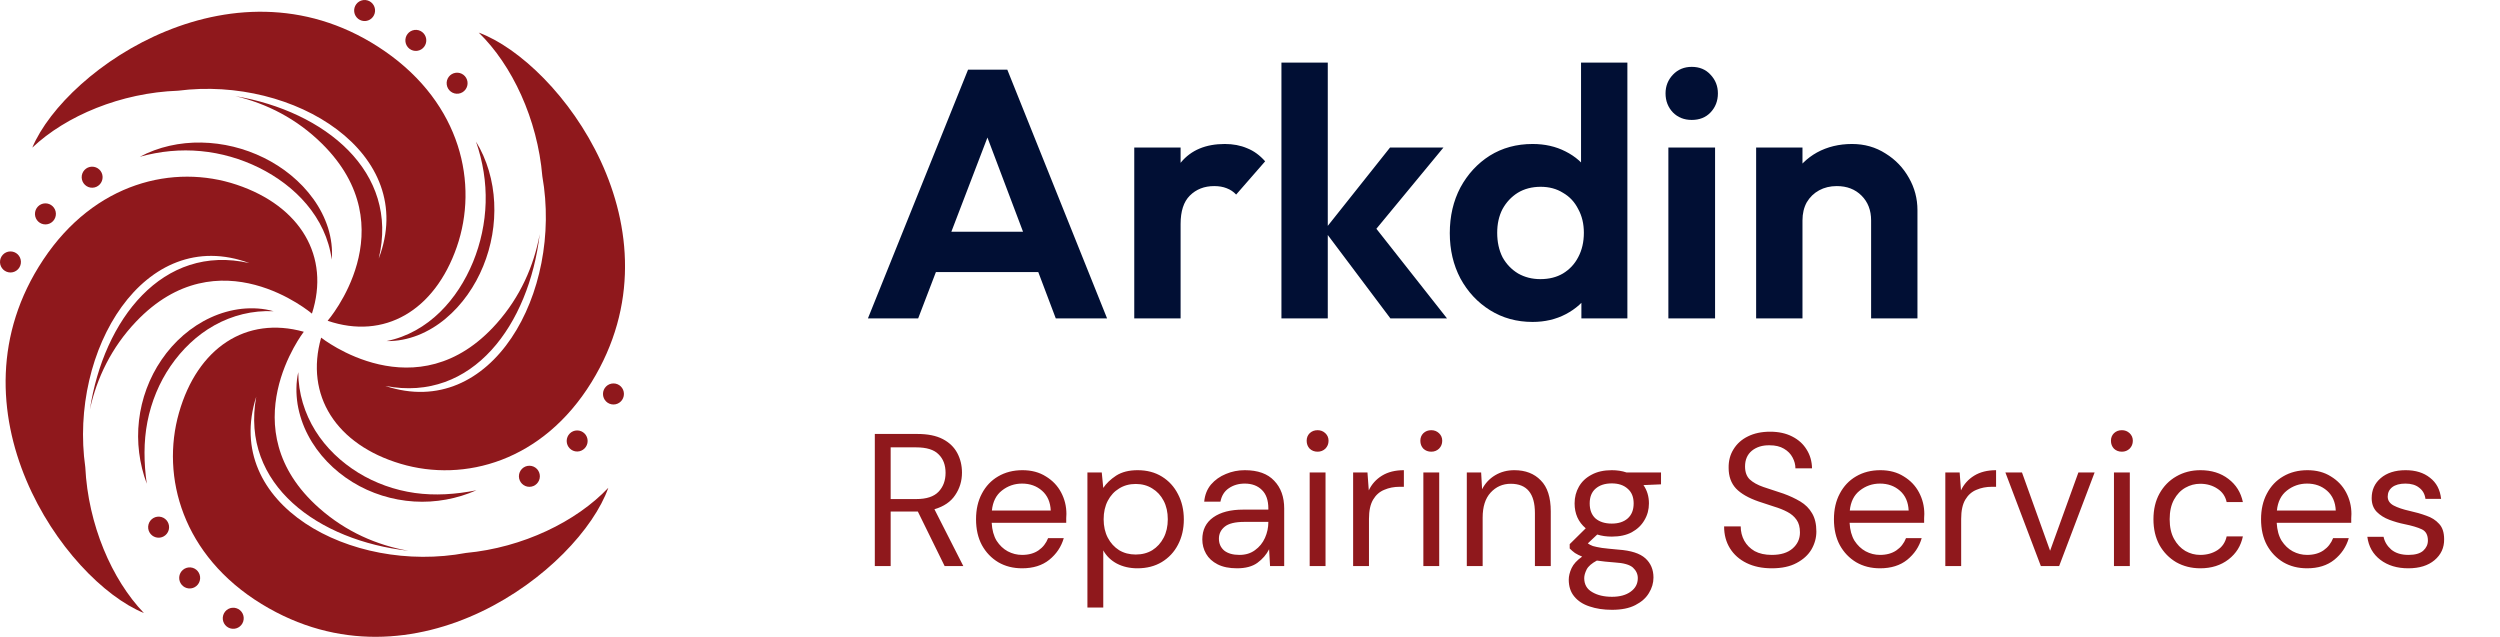 <svg width="212" height="54" viewBox="0 0 212 54" fill="none" xmlns="http://www.w3.org/2000/svg">
<g clip-path="url(#clip0_6078_2270)">
<path d="M11.855 13.296C13.43 12.452 15.26 12.055 17.079 12.089C18.902 12.121 20.724 12.566 22.369 13.378C24.015 14.187 25.494 15.375 26.573 16.874C27.114 17.622 27.538 18.452 27.818 19.324C28.087 20.2 28.213 21.117 28.129 22.014C27.897 20.231 27.103 18.632 26.001 17.325C24.896 16.012 23.488 14.98 21.958 14.219C20.423 13.463 18.751 12.977 17.037 12.816C15.323 12.651 13.572 12.816 11.855 13.296Z" fill="#8f181c"/>
<path d="M12.446 41.02C11.818 39.342 11.573 37.482 11.787 35.652C11.998 33.825 12.652 32.032 13.704 30.502C14.748 28.971 16.188 27.696 17.87 26.926C18.709 26.539 19.605 26.287 20.513 26.186C21.42 26.094 22.34 26.147 23.202 26.393C21.415 26.303 19.69 26.749 18.195 27.579C16.694 28.412 15.436 29.629 14.468 31.035C13.501 32.446 12.833 34.064 12.501 35.766C12.169 37.469 12.195 39.243 12.446 41.02Z" fill="#8f181c"/>
<path d="M40.365 12.01C41.304 13.535 41.821 15.344 41.908 17.174C41.998 19.004 41.676 20.863 40.977 22.568C40.281 24.271 39.202 25.836 37.786 27.019C37.082 27.61 36.286 28.093 35.437 28.43C34.585 28.759 33.683 28.944 32.789 28.921C34.543 28.57 36.075 27.669 37.301 26.475C38.53 25.279 39.461 23.799 40.115 22.213C40.764 20.624 41.133 18.914 41.183 17.182C41.233 15.45 40.953 13.702 40.365 12.01Z" fill="#8f181c"/>
<path d="M40.403 41.575C38.768 42.296 36.938 42.643 35.108 42.527C33.283 42.413 31.466 41.853 29.889 40.88C28.314 39.911 26.97 38.538 26.113 36.888C25.683 36.068 25.385 35.18 25.234 34.273C25.095 33.366 25.097 32.438 25.292 31.56C25.298 33.361 25.836 35.066 26.74 36.525C27.647 37.986 28.924 39.185 30.371 40.081C31.824 40.975 33.467 41.561 35.173 41.803C36.89 42.044 38.652 41.925 40.403 41.575Z" fill="#8f181c"/>
<path d="M45.99 14.948C47.728 24.785 41.71 35.731 32.675 32.729C40.099 34.156 44.861 27.504 45.769 19.855C45.273 22.555 44.12 25.17 42.121 27.424C35.336 35.079 27.233 28.631 27.233 28.631C25.838 33.538 28.512 37.705 33.976 39.33C39.371 40.938 46.027 39.121 50.159 32.413C58.15 19.441 47.469 5.305 40.595 2.764C43.424 5.509 45.581 10.1 45.99 14.948Z" fill="#8f181c"/>
<path d="M51.586 41.365C48.878 44.232 44.331 46.439 39.516 46.889C29.748 48.717 18.818 42.752 21.729 33.641C20.371 41.118 27.022 45.855 34.635 46.706C31.945 46.229 29.337 45.091 27.08 43.099C19.414 36.336 25.761 28.133 25.761 28.133C20.872 26.769 16.75 29.491 15.179 34.999C13.625 40.439 15.485 47.118 22.185 51.221C35.144 59.154 49.115 48.298 51.586 41.365Z" fill="#8f181c"/>
<path d="M7.233 39.62C5.832 29.727 12.225 18.999 21.149 22.312C13.781 20.63 8.791 27.11 7.623 34.724C8.211 32.043 9.453 29.47 11.528 27.285C18.572 19.869 26.452 26.595 26.452 26.595C28.013 21.741 25.487 17.485 20.081 15.668C14.743 13.875 8.029 15.461 3.67 22.02C-4.766 34.708 5.424 49.208 12.204 51.985C9.472 49.142 7.473 44.479 7.233 39.62Z" fill="#8f181c"/>
<path d="M32.115 21.929C33.89 14.543 27.519 9.434 19.964 8.153C22.622 8.782 25.164 10.068 27.305 12.185C34.578 19.372 27.783 27.202 27.783 27.202C32.587 28.841 36.854 26.356 38.734 20.948C40.591 15.606 39.109 8.832 32.648 4.355C20.154 -4.307 5.594 5.737 2.738 12.519C5.602 9.811 10.267 7.864 15.101 7.692C24.956 6.422 35.533 12.999 32.115 21.929Z" fill="#8f181c"/>
<path d="M45.781 40.389C45.781 40.882 45.383 41.283 44.893 41.283C44.402 41.283 44.004 40.882 44.004 40.389C44.004 39.896 44.402 39.495 44.893 39.495C45.386 39.495 45.781 39.896 45.781 40.389Z" fill="#8f181c"/>
<path d="M49.832 37.395C49.832 37.888 49.434 38.289 48.943 38.289C48.453 38.289 48.055 37.888 48.055 37.395C48.055 36.901 48.453 36.501 48.943 36.501C49.434 36.501 49.832 36.901 49.832 37.395Z" fill="#8f181c"/>
<path d="M52.91 33.408C52.91 33.902 52.512 34.302 52.022 34.302C51.531 34.302 51.133 33.902 51.133 33.408C51.133 32.915 51.531 32.515 52.022 32.515C52.515 32.515 52.91 32.913 52.91 33.408Z" fill="#8f181c"/>
<path d="M14.308 44.94C14.437 44.463 14.158 43.972 13.685 43.842C13.211 43.712 12.723 43.993 12.594 44.469C12.464 44.945 12.743 45.437 13.217 45.566C13.69 45.697 14.179 45.416 14.308 44.94Z" fill="#8f181c"/>
<path d="M16.011 49.9C15.523 49.86 15.159 49.427 15.198 48.934C15.238 48.443 15.668 48.077 16.158 48.117C16.646 48.157 17.01 48.589 16.97 49.083C16.928 49.576 16.498 49.942 16.011 49.9Z" fill="#8f181c"/>
<path d="M20.628 52.692C20.773 52.221 20.51 51.72 20.041 51.575C19.572 51.429 19.075 51.694 18.93 52.165C18.785 52.637 19.048 53.138 19.517 53.283C19.986 53.429 20.484 53.164 20.628 52.692Z" fill="#8f181c"/>
<path d="M6.926 15.052C6.913 14.559 7.298 14.147 7.788 14.134C8.279 14.121 8.688 14.508 8.701 15.001C8.714 15.495 8.329 15.906 7.839 15.919C7.351 15.935 6.942 15.545 6.926 15.052Z" fill="#8f181c"/>
<path d="M2.965 18.163C2.952 17.67 3.337 17.259 3.828 17.245C4.318 17.232 4.727 17.619 4.74 18.113C4.753 18.606 4.368 19.017 3.878 19.03C3.387 19.046 2.978 18.657 2.965 18.163Z" fill="#8f181c"/>
<path d="M0 22.239C-0.013 21.746 0.372 21.335 0.863 21.322C1.353 21.308 1.762 21.696 1.775 22.189C1.788 22.682 1.403 23.093 0.913 23.107C0.425 23.12 0.014 22.733 0 22.239Z" fill="#8f181c"/>
<path d="M38.643 6.172C39.129 6.106 39.577 6.448 39.643 6.936C39.709 7.424 39.368 7.875 38.883 7.941C38.398 8.008 37.95 7.665 37.884 7.177C37.815 6.689 38.155 6.239 38.643 6.172Z" fill="#8f181c"/>
<path d="M35.143 2.541C35.628 2.475 36.076 2.817 36.142 3.305C36.208 3.793 35.868 4.244 35.383 4.31C34.897 4.377 34.449 4.035 34.383 3.547C34.317 3.059 34.657 2.608 35.143 2.541Z" fill="#8f181c"/>
<path d="M30.799 0.008C31.284 -0.058 31.732 0.284 31.798 0.772C31.864 1.26 31.524 1.711 31.039 1.777C30.554 1.844 30.105 1.501 30.039 1.013C29.974 0.525 30.314 0.075 30.799 0.008Z" fill="#8f181c"/>
</g>
<path d="M73.6 27L82.09 5.91H85.42L93.88 27H89.53L82.99 9.69H84.49L77.86 27H73.6ZM78.1 23.07V19.65H89.44V23.07H78.1ZM96.185 27V12.51H100.115V27H96.185ZM100.115 18.99L98.585 17.97C98.765 16.19 99.285 14.79 100.145 13.77C101.005 12.73 102.245 12.21 103.865 12.21C104.565 12.21 105.195 12.33 105.755 12.57C106.315 12.79 106.825 13.16 107.285 13.68L104.825 16.5C104.605 16.26 104.335 16.08 104.015 15.96C103.715 15.84 103.365 15.78 102.965 15.78C102.125 15.78 101.435 16.05 100.895 16.59C100.375 17.11 100.115 17.91 100.115 18.99ZM117.906 27L112.296 19.53L117.876 12.51H122.406L115.866 20.43L116.016 18.51L122.706 27H117.906ZM108.666 27V5.31H112.596V27H108.666ZM129.962 27.3C128.622 27.3 127.422 26.97 126.362 26.31C125.302 25.65 124.462 24.75 123.842 23.61C123.242 22.47 122.942 21.19 122.942 19.77C122.942 18.33 123.242 17.04 123.842 15.9C124.462 14.76 125.292 13.86 126.332 13.2C127.392 12.54 128.602 12.21 129.962 12.21C131.002 12.21 131.932 12.42 132.752 12.84C133.592 13.26 134.262 13.85 134.762 14.61C135.282 15.35 135.562 16.19 135.602 17.13V22.29C135.562 23.23 135.292 24.08 134.792 24.84C134.292 25.6 133.622 26.2 132.782 26.64C131.942 27.08 131.002 27.3 129.962 27.3ZM130.622 23.67C131.362 23.67 132.002 23.51 132.542 23.19C133.102 22.85 133.532 22.39 133.832 21.81C134.152 21.21 134.312 20.52 134.312 19.74C134.312 18.98 134.152 18.31 133.832 17.73C133.532 17.13 133.102 16.67 132.542 16.35C132.002 16.01 131.372 15.84 130.652 15.84C129.912 15.84 129.262 16.01 128.702 16.35C128.162 16.69 127.732 17.15 127.412 17.73C127.112 18.31 126.962 18.98 126.962 19.74C126.962 20.52 127.112 21.21 127.412 21.81C127.732 22.39 128.172 22.85 128.732 23.19C129.292 23.51 129.922 23.67 130.622 23.67ZM138.002 27H134.102V23.1L134.732 19.56L134.072 16.08V5.31H138.002V27ZM141.478 27V12.51H145.438V27H141.478ZM143.458 10.17C142.818 10.17 142.288 9.96 141.868 9.54C141.448 9.1 141.238 8.56 141.238 7.92C141.238 7.3 141.448 6.77 141.868 6.33C142.288 5.89 142.818 5.67 143.458 5.67C144.118 5.67 144.648 5.89 145.048 6.33C145.468 6.77 145.678 7.3 145.678 7.92C145.678 8.56 145.468 9.1 145.048 9.54C144.648 9.96 144.118 10.17 143.458 10.17ZM158.67 27V18.69C158.67 17.83 158.4 17.13 157.86 16.59C157.32 16.05 156.62 15.78 155.76 15.78C155.2 15.78 154.7 15.9 154.26 16.14C153.82 16.38 153.47 16.72 153.21 17.16C152.97 17.6 152.85 18.11 152.85 18.69L151.32 17.91C151.32 16.77 151.56 15.78 152.04 14.94C152.54 14.08 153.22 13.41 154.08 12.93C154.96 12.45 155.95 12.21 157.05 12.21C158.11 12.21 159.06 12.48 159.9 13.02C160.74 13.54 161.4 14.23 161.88 15.09C162.36 15.93 162.6 16.84 162.6 17.82V27H158.67ZM148.92 27V12.51H152.85V27H148.92Z" fill="#010F34"/>
<path d="M74.184 48V36.8H77.8C78.675 36.8 79.389 36.944 79.944 37.232C80.499 37.52 80.909 37.915 81.176 38.416C81.443 38.917 81.576 39.472 81.576 40.08C81.576 40.784 81.384 41.419 81 41.984C80.627 42.549 80.04 42.949 79.24 43.184L81.688 48H80.104L77.832 43.376H77.736H75.528V48H74.184ZM75.528 42.32H77.704C78.568 42.32 79.197 42.112 79.592 41.696C79.987 41.28 80.184 40.747 80.184 40.096C80.184 39.435 79.987 38.912 79.592 38.528C79.208 38.133 78.573 37.936 77.688 37.936H75.528V42.32ZM86.672 48.192C85.915 48.192 85.243 48.021 84.656 47.68C84.069 47.328 83.605 46.843 83.264 46.224C82.933 45.605 82.768 44.875 82.768 44.032C82.768 43.2 82.933 42.475 83.264 41.856C83.595 41.227 84.053 40.741 84.64 40.4C85.237 40.048 85.925 39.872 86.704 39.872C87.472 39.872 88.133 40.048 88.688 40.4C89.253 40.741 89.685 41.195 89.984 41.76C90.283 42.325 90.432 42.933 90.432 43.584C90.432 43.701 90.427 43.819 90.416 43.936C90.416 44.053 90.416 44.187 90.416 44.336H84.096C84.128 44.944 84.267 45.451 84.512 45.856C84.768 46.251 85.083 46.549 85.456 46.752C85.84 46.955 86.245 47.056 86.672 47.056C87.227 47.056 87.691 46.928 88.064 46.672C88.437 46.416 88.709 46.069 88.88 45.632H90.208C89.995 46.368 89.584 46.981 88.976 47.472C88.379 47.952 87.611 48.192 86.672 48.192ZM86.672 41.008C86.032 41.008 85.461 41.205 84.96 41.6C84.469 41.984 84.187 42.549 84.112 43.296H89.104C89.072 42.581 88.827 42.021 88.368 41.616C87.909 41.211 87.344 41.008 86.672 41.008ZM92.213 51.52V40.064H93.429L93.557 41.376C93.813 40.992 94.176 40.645 94.645 40.336C95.125 40.027 95.733 39.872 96.469 39.872C97.259 39.872 97.947 40.053 98.533 40.416C99.12 40.779 99.573 41.275 99.893 41.904C100.224 42.533 100.389 43.248 100.389 44.048C100.389 44.848 100.224 45.563 99.893 46.192C99.573 46.811 99.115 47.301 98.517 47.664C97.931 48.016 97.243 48.192 96.453 48.192C95.803 48.192 95.221 48.059 94.709 47.792C94.208 47.525 93.824 47.152 93.557 46.672V51.52H92.213ZM96.309 47.024C96.843 47.024 97.312 46.901 97.717 46.656C98.123 46.4 98.443 46.048 98.677 45.6C98.912 45.152 99.029 44.629 99.029 44.032C99.029 43.435 98.912 42.912 98.677 42.464C98.443 42.016 98.123 41.669 97.717 41.424C97.312 41.168 96.843 41.04 96.309 41.04C95.776 41.04 95.307 41.168 94.901 41.424C94.496 41.669 94.176 42.016 93.941 42.464C93.707 42.912 93.589 43.435 93.589 44.032C93.589 44.629 93.707 45.152 93.941 45.6C94.176 46.048 94.496 46.4 94.901 46.656C95.307 46.901 95.776 47.024 96.309 47.024ZM104.9 48.192C104.239 48.192 103.69 48.08 103.252 47.856C102.815 47.632 102.49 47.333 102.276 46.96C102.063 46.587 101.956 46.181 101.956 45.744C101.956 44.933 102.266 44.309 102.884 43.872C103.503 43.435 104.346 43.216 105.412 43.216H107.556V43.12C107.556 42.427 107.375 41.904 107.012 41.552C106.65 41.189 106.164 41.008 105.556 41.008C105.034 41.008 104.58 41.141 104.196 41.408C103.823 41.664 103.588 42.043 103.492 42.544H102.116C102.17 41.968 102.362 41.483 102.692 41.088C103.034 40.693 103.455 40.395 103.956 40.192C104.458 39.979 104.991 39.872 105.556 39.872C106.666 39.872 107.498 40.171 108.052 40.768C108.618 41.355 108.9 42.139 108.9 43.12V48H107.7L107.62 46.576C107.396 47.024 107.066 47.408 106.628 47.728C106.202 48.037 105.626 48.192 104.9 48.192ZM105.108 47.056C105.62 47.056 106.058 46.923 106.42 46.656C106.794 46.389 107.076 46.043 107.268 45.616C107.46 45.189 107.556 44.741 107.556 44.272V44.256H105.524C104.735 44.256 104.175 44.395 103.844 44.672C103.524 44.939 103.364 45.275 103.364 45.68C103.364 46.096 103.514 46.432 103.812 46.688C104.122 46.933 104.554 47.056 105.108 47.056ZM111.733 38.304C111.466 38.304 111.242 38.219 111.061 38.048C110.89 37.867 110.805 37.643 110.805 37.376C110.805 37.12 110.89 36.907 111.061 36.736C111.242 36.565 111.466 36.48 111.733 36.48C111.989 36.48 112.207 36.565 112.389 36.736C112.57 36.907 112.661 37.12 112.661 37.376C112.661 37.643 112.57 37.867 112.389 38.048C112.207 38.219 111.989 38.304 111.733 38.304ZM111.061 48V40.064H112.405V48H111.061ZM114.745 48V40.064H115.961L116.073 41.584C116.318 41.061 116.691 40.645 117.193 40.336C117.694 40.027 118.313 39.872 119.049 39.872V41.28H118.681C118.211 41.28 117.779 41.365 117.385 41.536C116.99 41.696 116.675 41.973 116.441 42.368C116.206 42.763 116.089 43.307 116.089 44V48H114.745ZM121.373 38.304C121.106 38.304 120.882 38.219 120.701 38.048C120.53 37.867 120.445 37.643 120.445 37.376C120.445 37.12 120.53 36.907 120.701 36.736C120.882 36.565 121.106 36.48 121.373 36.48C121.629 36.48 121.848 36.565 122.029 36.736C122.21 36.907 122.301 37.12 122.301 37.376C122.301 37.643 122.21 37.867 122.029 38.048C121.848 38.219 121.629 38.304 121.373 38.304ZM120.701 48V40.064H122.045V48H120.701ZM124.385 48V40.064H125.601L125.681 41.488C125.937 40.987 126.305 40.592 126.785 40.304C127.265 40.016 127.809 39.872 128.417 39.872C129.356 39.872 130.103 40.16 130.657 40.736C131.223 41.301 131.505 42.176 131.505 43.36V48H130.161V43.504C130.161 41.851 129.479 41.024 128.113 41.024C127.431 41.024 126.86 41.275 126.401 41.776C125.953 42.267 125.729 42.971 125.729 43.888V48H124.385ZM136.678 45.504C136.23 45.504 135.819 45.445 135.446 45.328L134.646 46.08C134.763 46.165 134.907 46.24 135.078 46.304C135.259 46.357 135.515 46.411 135.846 46.464C136.176 46.507 136.64 46.555 137.238 46.608C138.304 46.683 139.067 46.928 139.526 47.344C139.984 47.76 140.214 48.304 140.214 48.976C140.214 49.435 140.086 49.872 139.83 50.288C139.584 50.704 139.2 51.045 138.678 51.312C138.166 51.579 137.504 51.712 136.694 51.712C135.979 51.712 135.344 51.616 134.789 51.424C134.235 51.243 133.803 50.96 133.493 50.576C133.184 50.203 133.03 49.728 133.03 49.152C133.03 48.853 133.11 48.528 133.27 48.176C133.43 47.835 133.728 47.509 134.166 47.2C133.931 47.104 133.728 47.003 133.558 46.896C133.398 46.779 133.248 46.651 133.11 46.512V46.144L134.47 44.8C133.84 44.267 133.526 43.563 133.526 42.688C133.526 42.165 133.648 41.691 133.894 41.264C134.139 40.837 134.496 40.501 134.966 40.256C135.435 40 136.006 39.872 136.678 39.872C137.136 39.872 137.552 39.936 137.926 40.064H140.854V41.072L139.366 41.136C139.675 41.584 139.83 42.101 139.83 42.688C139.83 43.211 139.702 43.685 139.446 44.112C139.2 44.539 138.843 44.88 138.374 45.136C137.915 45.381 137.35 45.504 136.678 45.504ZM136.678 44.4C137.243 44.4 137.691 44.256 138.022 43.968C138.363 43.669 138.534 43.243 138.534 42.688C138.534 42.144 138.363 41.728 138.022 41.44C137.691 41.141 137.243 40.992 136.678 40.992C136.102 40.992 135.643 41.141 135.302 41.44C134.971 41.728 134.806 42.144 134.806 42.688C134.806 43.243 134.971 43.669 135.302 43.968C135.643 44.256 136.102 44.4 136.678 44.4ZM134.342 49.024C134.342 49.557 134.566 49.952 135.014 50.208C135.462 50.475 136.022 50.608 136.694 50.608C137.355 50.608 137.883 50.464 138.278 50.176C138.683 49.888 138.886 49.504 138.886 49.024C138.886 48.683 138.747 48.384 138.47 48.128C138.192 47.883 137.68 47.739 136.934 47.696C136.347 47.653 135.84 47.6 135.414 47.536C134.976 47.771 134.688 48.021 134.549 48.288C134.411 48.565 134.342 48.811 134.342 49.024ZM150.252 48.192C149.431 48.192 148.716 48.043 148.108 47.744C147.5 47.445 147.031 47.029 146.7 46.496C146.369 45.963 146.204 45.344 146.204 44.64H147.612C147.612 45.077 147.713 45.483 147.916 45.856C148.119 46.219 148.412 46.512 148.796 46.736C149.191 46.949 149.676 47.056 150.252 47.056C151.009 47.056 151.596 46.875 152.012 46.512C152.428 46.149 152.636 45.696 152.636 45.152C152.636 44.704 152.54 44.347 152.348 44.08C152.156 43.803 151.895 43.579 151.564 43.408C151.244 43.237 150.871 43.088 150.444 42.96C150.028 42.832 149.591 42.688 149.132 42.528C148.268 42.229 147.628 41.861 147.212 41.424C146.796 40.976 146.588 40.395 146.588 39.68C146.577 39.083 146.716 38.555 147.004 38.096C147.292 37.627 147.697 37.264 148.22 37.008C148.753 36.741 149.383 36.608 150.108 36.608C150.823 36.608 151.441 36.741 151.964 37.008C152.497 37.275 152.908 37.643 153.196 38.112C153.495 38.581 153.649 39.115 153.66 39.712H152.252C152.252 39.403 152.172 39.099 152.012 38.8C151.852 38.491 151.607 38.24 151.276 38.048C150.956 37.856 150.551 37.76 150.06 37.76C149.452 37.749 148.951 37.904 148.556 38.224C148.172 38.544 147.98 38.987 147.98 39.552C147.98 40.032 148.113 40.4 148.38 40.656C148.657 40.912 149.041 41.125 149.532 41.296C150.023 41.456 150.588 41.643 151.228 41.856C151.761 42.048 152.241 42.272 152.668 42.528C153.095 42.784 153.425 43.115 153.66 43.52C153.905 43.925 154.028 44.443 154.028 45.072C154.028 45.605 153.889 46.112 153.612 46.592C153.335 47.061 152.913 47.445 152.348 47.744C151.793 48.043 151.095 48.192 150.252 48.192ZM159.422 48.192C158.665 48.192 157.993 48.021 157.406 47.68C156.819 47.328 156.355 46.843 156.014 46.224C155.683 45.605 155.518 44.875 155.518 44.032C155.518 43.2 155.683 42.475 156.014 41.856C156.345 41.227 156.803 40.741 157.39 40.4C157.987 40.048 158.675 39.872 159.454 39.872C160.222 39.872 160.883 40.048 161.438 40.4C162.003 40.741 162.435 41.195 162.734 41.76C163.033 42.325 163.182 42.933 163.182 43.584C163.182 43.701 163.177 43.819 163.166 43.936C163.166 44.053 163.166 44.187 163.166 44.336H156.846C156.878 44.944 157.017 45.451 157.262 45.856C157.518 46.251 157.833 46.549 158.206 46.752C158.59 46.955 158.995 47.056 159.422 47.056C159.977 47.056 160.441 46.928 160.814 46.672C161.187 46.416 161.459 46.069 161.63 45.632H162.958C162.745 46.368 162.334 46.981 161.726 47.472C161.129 47.952 160.361 48.192 159.422 48.192ZM159.422 41.008C158.782 41.008 158.211 41.205 157.71 41.6C157.219 41.984 156.937 42.549 156.862 43.296H161.854C161.822 42.581 161.577 42.021 161.118 41.616C160.659 41.211 160.094 41.008 159.422 41.008ZM164.963 48V40.064H166.179L166.291 41.584C166.537 41.061 166.91 40.645 167.411 40.336C167.913 40.027 168.531 39.872 169.267 39.872V41.28H168.899C168.43 41.28 167.998 41.365 167.603 41.536C167.209 41.696 166.894 41.973 166.659 42.368C166.425 42.763 166.307 43.307 166.307 44V48H164.963ZM173.064 48L170.056 40.064H171.464L173.848 46.704L176.248 40.064H177.624L174.616 48H173.064ZM179.936 38.304C179.669 38.304 179.445 38.219 179.264 38.048C179.093 37.867 179.008 37.643 179.008 37.376C179.008 37.12 179.093 36.907 179.264 36.736C179.445 36.565 179.669 36.48 179.936 36.48C180.192 36.48 180.41 36.565 180.592 36.736C180.773 36.907 180.864 37.12 180.864 37.376C180.864 37.643 180.773 37.867 180.592 38.048C180.41 38.219 180.192 38.304 179.936 38.304ZM179.264 48V40.064H180.608V48H179.264ZM186.596 48.192C185.838 48.192 185.156 48.021 184.548 47.68C183.95 47.328 183.476 46.843 183.124 46.224C182.782 45.595 182.612 44.864 182.612 44.032C182.612 43.2 182.782 42.475 183.124 41.856C183.476 41.227 183.95 40.741 184.548 40.4C185.156 40.048 185.838 39.872 186.596 39.872C187.534 39.872 188.324 40.117 188.964 40.608C189.614 41.099 190.025 41.755 190.196 42.576H188.82C188.713 42.085 188.452 41.707 188.036 41.44C187.62 41.163 187.134 41.024 186.58 41.024C186.132 41.024 185.71 41.136 185.316 41.36C184.921 41.584 184.601 41.92 184.356 42.368C184.11 42.816 183.988 43.371 183.988 44.032C183.988 44.693 184.11 45.248 184.356 45.696C184.601 46.144 184.921 46.485 185.316 46.72C185.71 46.944 186.132 47.056 186.58 47.056C187.134 47.056 187.62 46.923 188.036 46.656C188.452 46.379 188.713 45.989 188.82 45.488H190.196C190.036 46.288 189.63 46.939 188.98 47.44C188.329 47.941 187.534 48.192 186.596 48.192ZM195.641 48.192C194.883 48.192 194.211 48.021 193.625 47.68C193.038 47.328 192.574 46.843 192.233 46.224C191.902 45.605 191.737 44.875 191.737 44.032C191.737 43.2 191.902 42.475 192.233 41.856C192.563 41.227 193.022 40.741 193.609 40.4C194.206 40.048 194.894 39.872 195.673 39.872C196.441 39.872 197.102 40.048 197.657 40.4C198.222 40.741 198.654 41.195 198.953 41.76C199.251 42.325 199.401 42.933 199.401 43.584C199.401 43.701 199.395 43.819 199.385 43.936C199.385 44.053 199.385 44.187 199.385 44.336H193.065C193.097 44.944 193.235 45.451 193.481 45.856C193.737 46.251 194.051 46.549 194.425 46.752C194.809 46.955 195.214 47.056 195.641 47.056C196.195 47.056 196.659 46.928 197.033 46.672C197.406 46.416 197.678 46.069 197.849 45.632H199.177C198.963 46.368 198.553 46.981 197.945 47.472C197.347 47.952 196.579 48.192 195.641 48.192ZM195.641 41.008C195.001 41.008 194.43 41.205 193.929 41.6C193.438 41.984 193.155 42.549 193.081 43.296H198.073C198.041 42.581 197.795 42.021 197.337 41.616C196.878 41.211 196.313 41.008 195.641 41.008ZM204.222 48.192C203.273 48.192 202.483 47.952 201.854 47.472C201.225 46.992 200.857 46.341 200.75 45.52H202.126C202.211 45.936 202.43 46.299 202.782 46.608C203.145 46.907 203.63 47.056 204.238 47.056C204.803 47.056 205.219 46.939 205.486 46.704C205.753 46.459 205.886 46.171 205.886 45.84C205.886 45.36 205.71 45.04 205.358 44.88C205.017 44.72 204.531 44.576 203.902 44.448C203.475 44.363 203.049 44.24 202.622 44.08C202.195 43.92 201.838 43.696 201.55 43.408C201.262 43.109 201.118 42.72 201.118 42.24C201.118 41.547 201.374 40.981 201.886 40.544C202.409 40.096 203.113 39.872 203.998 39.872C204.841 39.872 205.529 40.085 206.062 40.512C206.606 40.928 206.921 41.525 207.006 42.304H205.678C205.625 41.899 205.449 41.584 205.15 41.36C204.862 41.125 204.473 41.008 203.982 41.008C203.502 41.008 203.129 41.109 202.862 41.312C202.606 41.515 202.478 41.781 202.478 42.112C202.478 42.432 202.643 42.683 202.974 42.864C203.315 43.045 203.774 43.2 204.35 43.328C204.841 43.435 205.305 43.568 205.742 43.728C206.19 43.877 206.553 44.107 206.83 44.416C207.118 44.715 207.262 45.152 207.262 45.728C207.273 46.443 207.001 47.035 206.446 47.504C205.902 47.963 205.161 48.192 204.222 48.192Z" fill="#8f181c"/>
<defs>
<clipPath id="clip0_6078_2270">
<rect width="53" height="54" fill="white"/>
</clipPath>
</defs>
</svg>
